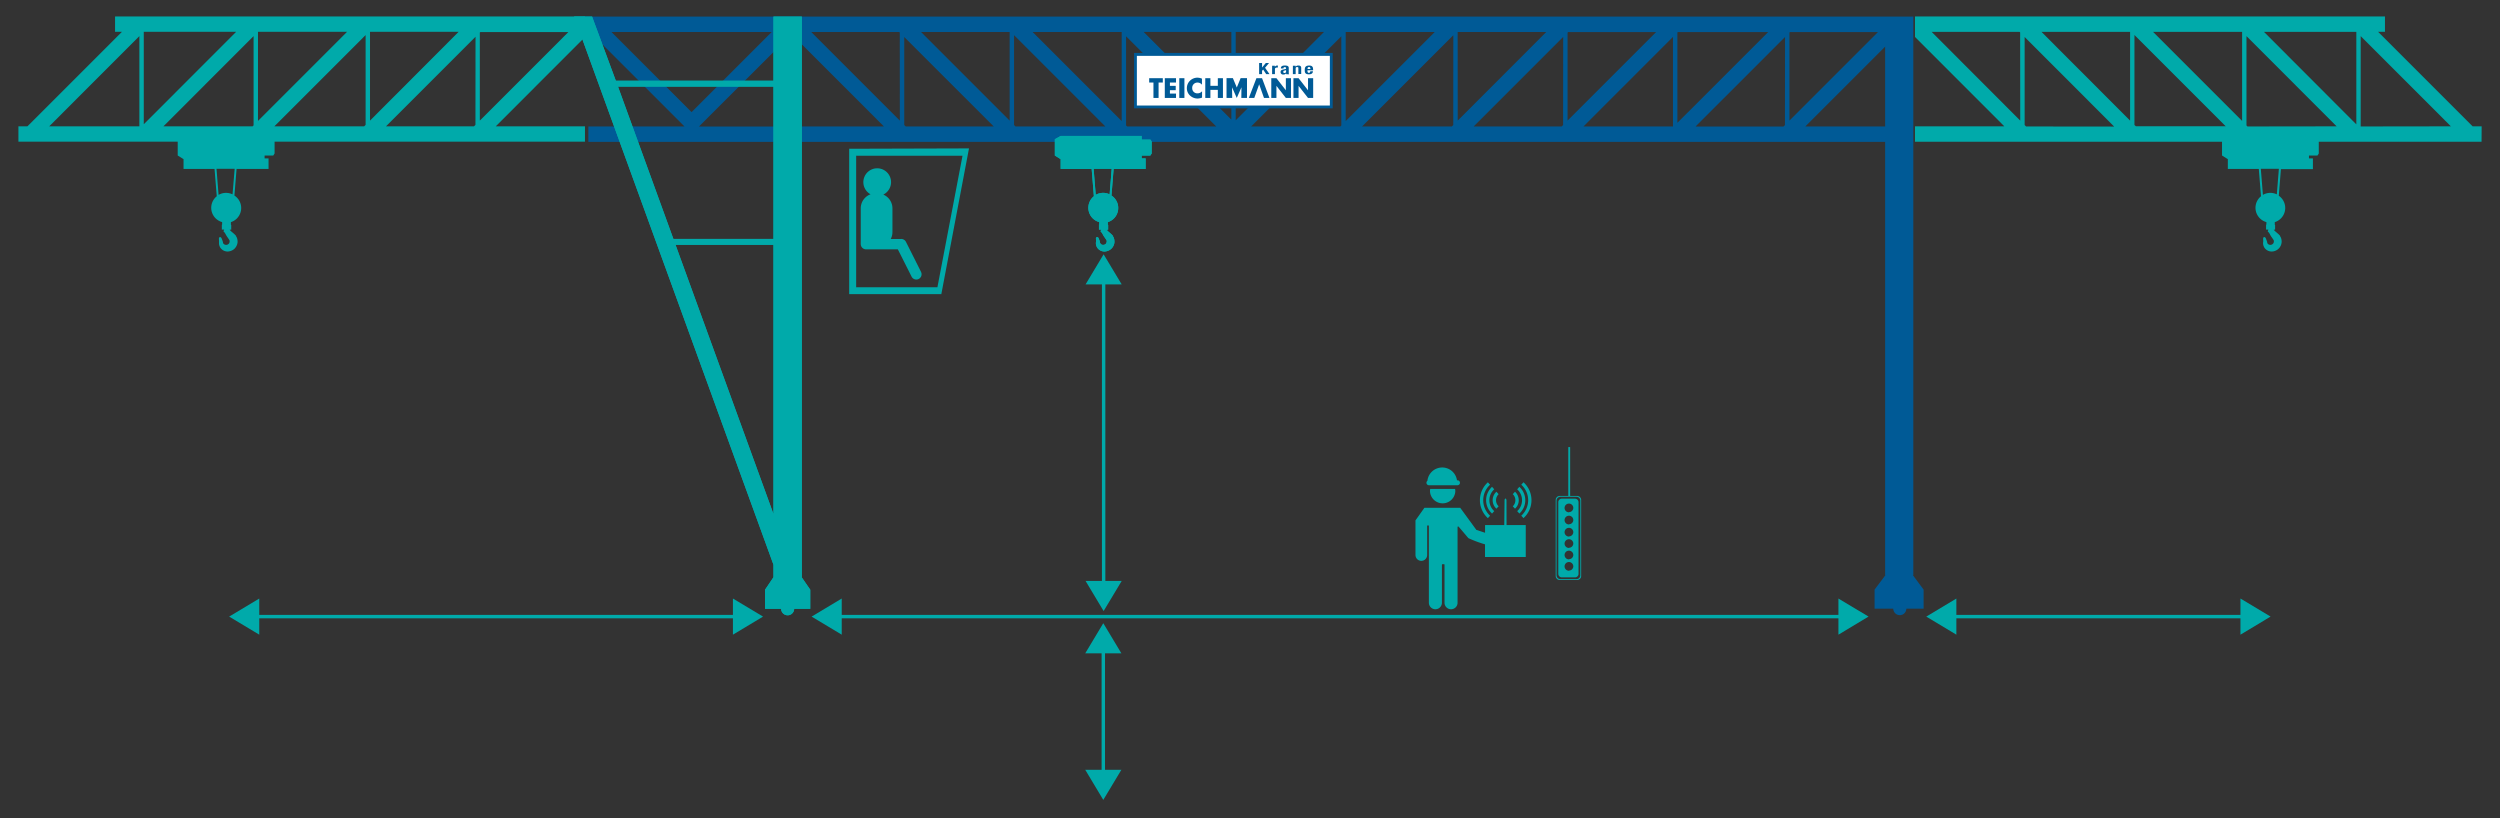 <svg xmlns="http://www.w3.org/2000/svg" viewBox="0 0 767 251.09"><rect x="0" y="0" width="767" height="251.09" fill="#333333" stroke="none"/><defs><style>.cls-1,.cls-3{fill:#005a96;}.cls-2{fill:#fff;}.cls-3{fill-rule:evenodd;}.cls-4{fill:#0aa;}</style></defs><title>Portalkran_links</title><g id="Basis"><path class="cls-1" d="M586.86,176.45H587V5.09H179V9.81h2l27.94,27.93,1.06,1.06H180.51v4.72H578.36V176.45h2.5s0,0,0,0h-2.4l-3.34,4.44v5.84h5.74a2,2,0,0,0,4,0h5.3v-5.84ZM187.59,9.81h49.17L212.17,34.4Zm54.78,29H214.45l27.92-27.9Zm1.35,0V11.32L271.19,38.8ZM276.07,37,248.88,9.81h27l.17.16Zm1.79,1.79-.44-.44v-27L304.88,38.8ZM309.76,37,282.57,9.81h27.19Zm1.79,1.79-.44-.44V10.79l28,28Zm32.58-1.65L316.8,9.81h27.33Zm1.65,1.65-.3-.3V11.13L373.14,38.8Zm32-2.09-26.9-26.9h26.9Zm1.34-26.9h27.09l-27.09,27.1ZM411.52,38.5l-.31.3H383.85l27.67-27.67Zm1.34-28.69h27.33L412.86,37.15Zm33,28.55-.44.44H417.88l28-28Zm1.35-28.55h27.19L447.23,37Zm32.35,28.55-.44.44h-27l27.47-27.48ZM480.93,10l.16-.16h27L480.93,37ZM513.27,38.8H485.81l27.46-27.48ZM514.62,10l.16-.16h27.7L514.62,37.68Zm33,28.39-.44.44h-27l27.47-27.48ZM549,10l.16-.16h27L549,37ZM578.36,38.8H553.87l24.49-24.5Z"/><g id="Schild_Teichmann_Krane_2" data-name="Schild Teichmann Krane 2"><rect class="cls-2" x="348.36" y="16.72" width="60.07" height="16.09"/><path class="cls-1" d="M408.87,33.24H347.93v-17h60.94Zm-60.08-.86H408V17.15H348.79Z"/><polygon class="cls-3" points="355.45 25.32 356.75 25.32 356.75 23.99 352.57 23.99 352.57 25.32 353.88 25.32 353.88 30.05 355.45 30.05 355.45 25.32"/><polygon class="cls-3" points="360.8 25.32 360.8 23.99 357.36 23.99 357.36 30.05 360.8 30.05 360.8 28.71 358.93 28.71 358.93 27.67 360.71 27.67 360.71 26.34 358.93 26.34 358.93 25.32 360.8 25.32"/><rect class="cls-1" x="361.81" y="23.99" width="1.57" height="6.06"/><path class="cls-3" d="M368.76,24.13a3.7,3.7,0,0,0-1.43-.3,3.27,3.27,0,0,0-2.31,1,3.16,3.16,0,0,0-.89,2.22,3,3,0,0,0,1,2.29,3.38,3.38,0,0,0,2.27.89,4.46,4.46,0,0,0,1.39-.28V28a1.82,1.82,0,0,1-1.36.64A1.56,1.56,0,0,1,365.77,27a1.59,1.59,0,0,1,1.61-1.67,1.71,1.71,0,0,1,1.38.66Z"/><polygon class="cls-3" points="371.35 26.33 371.35 23.99 369.78 23.99 369.78 30.05 371.35 30.05 371.35 27.57 373.63 27.57 373.63 30.05 375.2 30.05 375.2 23.99 373.63 23.99 373.63 26.33 371.35 26.33"/><polygon class="cls-3" points="376.3 30.05 378.04 30.05 377.99 26.78 379.44 30.05 380.88 26.77 380.84 30.05 382.58 30.05 382.58 23.98 380.62 23.98 379.45 26.85 378.25 23.98 376.3 23.98 376.3 30.05"/><polygon class="cls-3" points="390.03 30.05 391.61 30.05 391.61 26.34 394.5 30.05 396.08 30.05 396.08 23.99 394.5 23.99 394.5 27.7 391.61 23.99 390.03 23.99 390.03 30.05"/><polygon class="cls-3" points="396.83 30.05 398.4 30.05 398.4 26.34 401.3 30.05 402.88 30.05 402.88 23.99 401.3 23.99 401.3 27.7 398.4 23.99 396.83 23.99 396.83 30.05"/><polygon class="cls-3" points="387.79 30.05 389.47 30.05 387.19 23.99 385.47 23.99 383.14 30.05 384.81 30.05 386.31 25.86 387.79 30.05"/><polygon class="cls-3" points="386.3 19.32 386.3 22.74 387.2 22.74 387.2 21.72 387.54 21.34 388.46 22.74 389.48 22.74 388.12 20.79 389.34 19.32 388.36 19.32 387.22 20.69 387.2 20.69 387.2 19.32 386.3 19.32"/><path class="cls-3" d="M390.28,22.74h.87V21.19c0-.34.33-.46.64-.46h.26v-.63h-.15a.9.9,0,0,0-.78.41h0v-.35h-.83Z"/><path class="cls-3" d="M393.77,21v-.07c0-.2.14-.33.4-.33s.4.12.4.31-.09.25-.34.3l-.49.11c-.6.12-.86.32-.86.8a.73.73,0,0,0,.82.74.93.93,0,0,0,.86-.34h0a.9.9,0,0,0,.11.27h.83a.83.83,0,0,1-.11-.5V20.89c0-.47-.19-.79-1.22-.79-.66,0-1.19.2-1.19.79V21Zm.8,1c0,.28-.3.4-.53.4a.32.32,0,0,1-.33-.36c0-.23.14-.36.49-.42a1.17,1.17,0,0,0,.37-.13Z"/><path class="cls-3" d="M396.65,22.74h.86V21c0-.29.17-.43.46-.43s.37.1.37.36v1.78h.87V20.83c0-.51-.32-.73-.86-.73a1,1,0,0,0-.86.37h0v-.31h-.83Z"/><path class="cls-3" d="M402.87,21.55v-.14c0-.8-.22-1.31-1.23-1.31-1.17,0-1.35.64-1.35,1.33s0,1.38,1.31,1.38c.81,0,1.19-.34,1.22-.94H402c-.05.32-.16.49-.46.49s-.42-.3-.42-.6v-.21Zm-1.71-.39v-.1c0-.24.1-.51.44-.51s.43.22.44.61Z"/></g></g><g id="Hubhöhe"><rect class="cls-4" x="338.07" y="82.64" width="1.05" height="98.15"/><polygon class="cls-4" points="333.05 87.26 344.14 87.26 338.59 78.02 333.05 87.26"/><polygon class="cls-4" points="333.05 178.23 344.14 178.23 338.59 187.47 333.05 178.23"/><rect class="cls-4" x="337.97" y="196.94" width="1.05" height="43.84"/><polygon class="cls-4" points="332.95 200.44 344.04 200.44 338.49 191.2 332.95 200.44"/><polygon class="cls-4" points="332.95 236.17 344.04 236.17 338.49 245.41 332.95 236.17"/><path class="cls-4" d="M352.94,42.82h-2.67V41.71H325.41l-1.79,1v5l1.79,1.12h0v3h9.51l.68,8.38a4.55,4.55,0,0,0,1.65,7.93v.79h-.09c0,.51,0,1,0,1.52h.69v0c0,.23-.2.29-.18.54a1.26,1.26,0,0,0,.29.32,3.34,3.34,0,0,1,.46.78l.23.36c0,.06.07.13.11.18.2.28.41.58.61.89a.74.74,0,0,1,.17.53,1.31,1.31,0,0,1-.09.44,1,1,0,0,1-.87.63,1,1,0,0,1-.88-.3.2.2,0,0,0-.08-.08c0-.08-.09-.16-.12-.25s-.05-.26-.08-.42-.07-.21-.1-.31-.08-.21-.12-.3a1.52,1.52,0,0,0-.32-.62l-.09-.07a.45.45,0,0,0-.52.17c-.09.23,0,.5,0,.8a.78.78,0,0,0,0,.16c0,.15,0,.33-.05.5v.38a2.76,2.76,0,0,0,.48,1.31,2.86,2.86,0,0,0,.64.61,2.62,2.62,0,0,0,1.34.46H339a3.23,3.23,0,0,0,2-.89,3.15,3.15,0,0,0,.8-1.36,2.9,2.9,0,0,0,.11-.6V74h0a3.12,3.12,0,0,0-.33-1.32c-.05,0-.09-.17-.15-.25s-.06,0,0-.07-.07-.08-.1-.12a2.63,2.63,0,0,0-.4-.42l-.56-.5a6.62,6.62,0,0,1-.58-.51,3.07,3.07,0,0,1-.29-.34h.48c0-.48,0-1,0-1.49,0,0,0,0,0,0h-.11v-.83A4.54,4.54,0,0,0,341,60l.66-8.17h9.82V48.59h-1.22v-.88h2.67l.4-.61V43.43ZM340.43,59.63a4.5,4.5,0,0,0-4.26.16l-.65-8h5.55Z"/></g><g id="Feststütze"><path class="cls-4" d="M237.3,177.1l-2.59,3.83v5.84h4.94a2,2,0,0,0,4,0h4.94v-5.84L246,177.17V5.09H237.3V24.77H188.94L181.65,5.09h-5.51L237.3,173.26Zm0-103.79H206.6l-17-46.74H237.3Zm0,84.39L207.25,75.11H237.3Z"/></g><g id="Ausladung"><path class="cls-4" d="M237.3,177.1l-2.59,3.83v5.84h4.94a2,2,0,0,0,4,0h4.94v-5.84L246,177.17V5.09H237.3V24.77H188.94L181.65,5.09h-5.51L237.3,173.26Zm0-103.79H206.6l-17-46.74H237.3Zm0,84.39L207.25,75.11H237.3Z"/><rect class="cls-4" x="77.47" y="188.65" width="149.77" height="1.05"/><polygon class="cls-4" points="79.54 183.63 79.54 194.72 70.3 189.17 79.54 183.63"/><polygon class="cls-4" points="224.86 183.63 224.86 194.72 234.1 189.17 224.86 183.63"/><rect class="cls-4" x="598.14" y="188.65" width="93.88" height="1.05"/><polygon class="cls-4" points="600.21 183.63 600.21 194.72 590.98 189.17 600.21 183.63"/><polygon class="cls-4" points="687.37 183.63 687.37 194.72 696.61 189.17 687.37 183.63"/><path class="cls-4" d="M761.37,38.76H758.6l-29-29h2.11V5.05H587.52v6.28l27.41,27.43H587.52v4.72h94.2v4.23l1.78,1.12h0v3H693l.68,8.38a4.55,4.55,0,0,0,1.65,7.93c0,.27,0,.55,0,.79h-.1c0,.51,0,1,0,1.52h.7v0c0,.23-.2.29-.18.54a1.3,1.3,0,0,0,.3.32,4.22,4.22,0,0,1,.46.78,3.61,3.61,0,0,0,.23.36c0,.06.07.13.11.18.2.28.4.58.61.89a.84.84,0,0,1,.17.53,2.11,2.11,0,0,1-.09.44,1.09,1.09,0,0,1-1.75.33.3.3,0,0,0-.08-.08,2,2,0,0,1-.13-.25c0-.14,0-.26-.08-.42a2.74,2.74,0,0,0-.1-.31q-.06-.16-.12-.3a1.52,1.52,0,0,0-.32-.62l-.09-.07a.44.44,0,0,0-.51.17,3,3,0,0,0,0,.8,1,1,0,0,1,0,.16c0,.15,0,.33-.05.5v.38a2.76,2.76,0,0,0,.48,1.31,3.09,3.09,0,0,0,.64.61,2.65,2.65,0,0,0,1.35.46h.32a3.09,3.09,0,0,0,2.8-2.25,5.33,5.33,0,0,0,.11-.6V74h0a3.28,3.28,0,0,0-.33-1.32c-.06,0-.1-.17-.16-.25s-.06,0,0-.07-.07-.08-.1-.12a4,4,0,0,0-.4-.42l-.57-.5c-.19-.15-.38-.32-.58-.51a3,3,0,0,1-.28-.34H698c0-.48,0-1,0-1.49,0,0,0,0,0,0h-.1v-.83a4.55,4.55,0,0,0,1.23-8.1l.66-8.17h9.81V48.59h-1.21v-.88H711l.4-.61V43.48h49.94ZM698.53,59.63a4.52,4.52,0,0,0-4.27.16l-.64-8h5.54ZM687.88,9.77V37.1L660.55,9.77ZM619.81,37,592.62,9.77h27l.16.16Zm1.79,1.8-.44-.45v-27l27.46,27.48ZM653.51,37,626.32,9.77h27.19Zm1.34,1.35V10.74l28,28H655.3Zm34.67.45-.3-.31V11.08l27.66,27.68Zm33.4-.64L694.58,9.77h28.34Zm1.34.64V11.08l27.67,27.68Z"/><path class="cls-4" d="M179.47,5.05H35.3V9.76h2.11l-29,29H5.65v4.71H54.52v4.24l1.79,1.12h0v3h9.51l.68,8.38a4.55,4.55,0,0,0,1.65,7.93v.79h-.09c0,.51,0,1,0,1.52h.7v0c0,.23-.2.29-.18.54a1.14,1.14,0,0,0,.3.32,4.22,4.22,0,0,1,.46.78,3.61,3.61,0,0,0,.23.36c0,.06.07.13.11.18.2.28.4.58.61.89a.78.78,0,0,1,.16.53,1.65,1.65,0,0,1-.08.44,1.09,1.09,0,0,1-1.75.33.6.6,0,0,0-.08-.08,2,2,0,0,1-.13-.25c0-.14,0-.26-.08-.42a2.74,2.74,0,0,0-.1-.31q-.06-.16-.12-.3a1.52,1.52,0,0,0-.32-.62l-.09-.07a.44.44,0,0,0-.51.17,3,3,0,0,0,0,.8,1,1,0,0,1,0,.16c0,.15,0,.33,0,.5v.38a2.76,2.76,0,0,0,.48,1.31,3.09,3.09,0,0,0,.64.61,2.65,2.65,0,0,0,1.35.46h.32a3.23,3.23,0,0,0,2-.89,3.37,3.37,0,0,0,.8-1.36,5.33,5.33,0,0,0,.11-.6V74h0a3.28,3.28,0,0,0-.33-1.32c-.06,0-.1-.17-.16-.25s-.06,0,0-.07-.07-.08-.1-.12a4,4,0,0,0-.4-.42l-.57-.5a6.62,6.62,0,0,1-.58-.51,3,3,0,0,1-.28-.34h.47c0-.48,0-1,0-1.49,0,0,0,0,0,0h-.1v-.83A4.55,4.55,0,0,0,71.92,60l.66-8.17h9.81V48.59H81.18v-.88h2.66l.4-.61V43.47h95.23V38.76H152.1l27.37-27.39ZM71.34,59.63a4.58,4.58,0,0,0-2-.46,4.53,4.53,0,0,0-2.28.62l-.64-8H72ZM79.15,9.76h27.33L79.15,37.1Zm-36.39,29H15.1L42.76,11.08Zm1.35-29H72.45L44.11,38.12ZM77.8,11.08V38.45l-.3.31H50.14Zm34.37,27.23-.44.45H84.17l28-28Zm1.35-28.55h27.19L113.52,37Zm32.35,28.55-.45.45h-27l27.47-27.48ZM147.21,37v-27l.17-.17h27Z"/></g><g id="Steuerung"><g id="Krankabine_2" data-name="Krankabine 2"><path class="cls-4" d="M260.53,45.64V90.25l28.27,0,8.49-44.72ZM287.6,88.13l-24.93,0V47.78l32.63,0Z"/><path class="cls-4" d="M282.57,83.4l-4.63-9.21a1.62,1.62,0,0,0-1.68-.86,1.6,1.6,0,0,0-.23,0h-2.76a4.56,4.56,0,0,0,.53-2.15V63.91A4.58,4.58,0,0,0,271,59.7a4.25,4.25,0,1,0-3.92-.09,4.57,4.57,0,0,0-3,4.3V74a4.09,4.09,0,0,0,0,.53,2,2,0,0,0,0,.35,1.62,1.62,0,0,0,1.62,1.62h9.76l4.19,8.32a1.62,1.62,0,1,0,2.89-1.46Z"/></g><path class="cls-4" d="M483.84,152.15h-2.12v-15h-.57v15h-2.6a1.23,1.23,0,0,0-1.26,1.2v23.39a1.23,1.23,0,0,0,1.26,1.21h5.29a1.23,1.23,0,0,0,1.26-1.21V153.35A1.23,1.23,0,0,0,483.84,152.15Zm1,24.35a1.18,1.18,0,0,1-1.18,1.18h-4.93a1.18,1.18,0,0,1-1.18-1.18V153.6a1.18,1.18,0,0,1,1.18-1.18h4.93a1.18,1.18,0,0,1,1.18,1.18Z"/><path class="cls-4" d="M483.29,153h-4.2a1.08,1.08,0,0,0-1,1.13V176a1.08,1.08,0,0,0,1,1.13h4.2a1.08,1.08,0,0,0,1-1.13V154.08A1.08,1.08,0,0,0,483.29,153Zm-1.93,22.11a1.34,1.34,0,1,1,1.33-1.34A1.34,1.34,0,0,1,481.36,175.06Zm0-3.49a1.34,1.34,0,1,1,1.33-1.33A1.34,1.34,0,0,1,481.36,171.57Zm0-3.51a1.34,1.34,0,1,1,1.33-1.34A1.34,1.34,0,0,1,481.36,168.06Zm0-3.49a1.34,1.34,0,1,1,1.33-1.34A1.34,1.34,0,0,1,481.36,164.57Zm0-3.72a1.34,1.34,0,1,1,1.33-1.34A1.34,1.34,0,0,1,481.36,160.85Zm0-3.72a1.34,1.34,0,1,1,1.33-1.34A1.34,1.34,0,0,1,481.36,157.13Z"/><path class="cls-4" d="M438.79,150a3.54,3.54,0,0,0-.07.73,3.89,3.89,0,0,0,7.77,0,4.4,4.4,0,0,0-.07-.73Z"/><path class="cls-4" d="M438.4,148.87h8.84a.76.76,0,0,0,0-1.51H447a4.57,4.57,0,0,0-9.07.15.76.76,0,0,0,.44,1.36Z"/><path class="cls-4" d="M457.16,158.22a6.41,6.41,0,0,1,0-9.5l-.68-.75a7.42,7.42,0,0,0,0,11Z"/><path class="cls-4" d="M457.76,157.56l.67-.75a4.5,4.5,0,0,1,0-6.69l-.67-.76a5.57,5.57,0,0,0-1.82,4.11A5.51,5.51,0,0,0,457.76,157.56Z"/><path class="cls-4" d="M459.1,156.07l.68-.74a2.57,2.57,0,0,1,0-3.72l-.68-.75a3.51,3.51,0,0,0-1.15,2.61A3.48,3.48,0,0,0,459.1,156.07Z"/><path class="cls-4" d="M466.73,158.22l.68.74a7.41,7.41,0,0,0,0-11l-.68.75a6.4,6.4,0,0,1,0,9.5Z"/><path class="cls-4" d="M465.47,156.81l.67.75a5.51,5.51,0,0,0,1.82-4.09,5.57,5.57,0,0,0-1.82-4.11l-.67.76a4.5,4.5,0,0,1,0,6.69Z"/><path class="cls-4" d="M464.8,156.07a3.48,3.48,0,0,0,1.15-2.6,3.51,3.51,0,0,0-1.15-2.61l-.68.75a2.57,2.57,0,0,1,0,3.72Z"/><path class="cls-4" d="M462.19,153.46c0-.19-.17-.51-.32-.51s-.27.32-.27.51l-.09,7.63h-5.89v2.36l-2.62-.86a.16.16,0,0,1-.08-.06L448,155.8H437l-2.73,3.85v10.63a1.79,1.79,0,0,0,3.58,0v-8.84a.26.26,0,0,1,.24-.27.27.27,0,0,1,.29.27V185a2,2,0,0,0,2,1.92h0a2,2,0,0,0,2-1.92V173.28a.18.18,0,0,1,.17-.18H443a.18.18,0,0,1,.18.18V185a2,2,0,0,0,2,1.92h0a2,2,0,0,0,2-1.92V172.12l0-10.43a.18.18,0,0,1,.31-.12c1,1.14,3,3.53,3,3.53a36.78,36.78,0,0,0,5.11,1.9v3.88h12.5v-9.79h-5.89Z"/></g><g id="Spurweite"><rect class="cls-4" x="253.63" y="188.65" width="312.9" height="1.05"/><polygon class="cls-4" points="258.24 183.63 258.24 194.72 249 189.17 258.24 183.63"/><polygon class="cls-4" points="564.03 183.63 564.03 194.72 573.27 189.17 564.03 183.63"/></g><g id="Traglast"><path class="cls-4" d="M352.94,42.82h-2.67V41.71H325.41l-1.79,1v5l1.79,1.12h0v3h9.51l.68,8.38a4.55,4.55,0,0,0,1.65,7.93v.79h-.09c0,.51,0,1,0,1.52h.69v0c0,.23-.2.29-.18.54a1.26,1.26,0,0,0,.29.32,3.34,3.34,0,0,1,.46.78l.23.36c0,.06.07.13.11.18.2.28.41.58.61.89a.74.74,0,0,1,.17.53,1.31,1.31,0,0,1-.09.44,1,1,0,0,1-.87.63,1,1,0,0,1-.88-.3.2.2,0,0,0-.08-.08c0-.08-.09-.16-.12-.25s-.05-.26-.08-.42-.07-.21-.1-.31-.08-.21-.12-.3a1.52,1.52,0,0,0-.32-.62l-.09-.07a.45.45,0,0,0-.52.17c-.09.23,0,.5,0,.8a.78.78,0,0,0,0,.16c0,.15,0,.33-.05.5v.38a2.76,2.76,0,0,0,.48,1.31,2.86,2.86,0,0,0,.64.61,2.62,2.62,0,0,0,1.34.46H339a3.23,3.23,0,0,0,2-.89,3.15,3.15,0,0,0,.8-1.36,2.9,2.9,0,0,0,.11-.6V74h0a3.12,3.12,0,0,0-.33-1.32c-.05,0-.09-.17-.15-.25s-.06,0,0-.07-.07-.08-.1-.12a2.63,2.63,0,0,0-.4-.42l-.56-.5a6.62,6.62,0,0,1-.58-.51,3.07,3.07,0,0,1-.29-.34h.48c0-.48,0-1,0-1.49,0,0,0,0,0,0h-.11v-.83A4.54,4.54,0,0,0,341,60l.66-8.17h9.82V48.59h-1.22v-.88h2.67l.4-.61V43.43ZM340.43,59.63a4.5,4.5,0,0,0-4.26.16l-.65-8h5.55Z"/></g></svg>